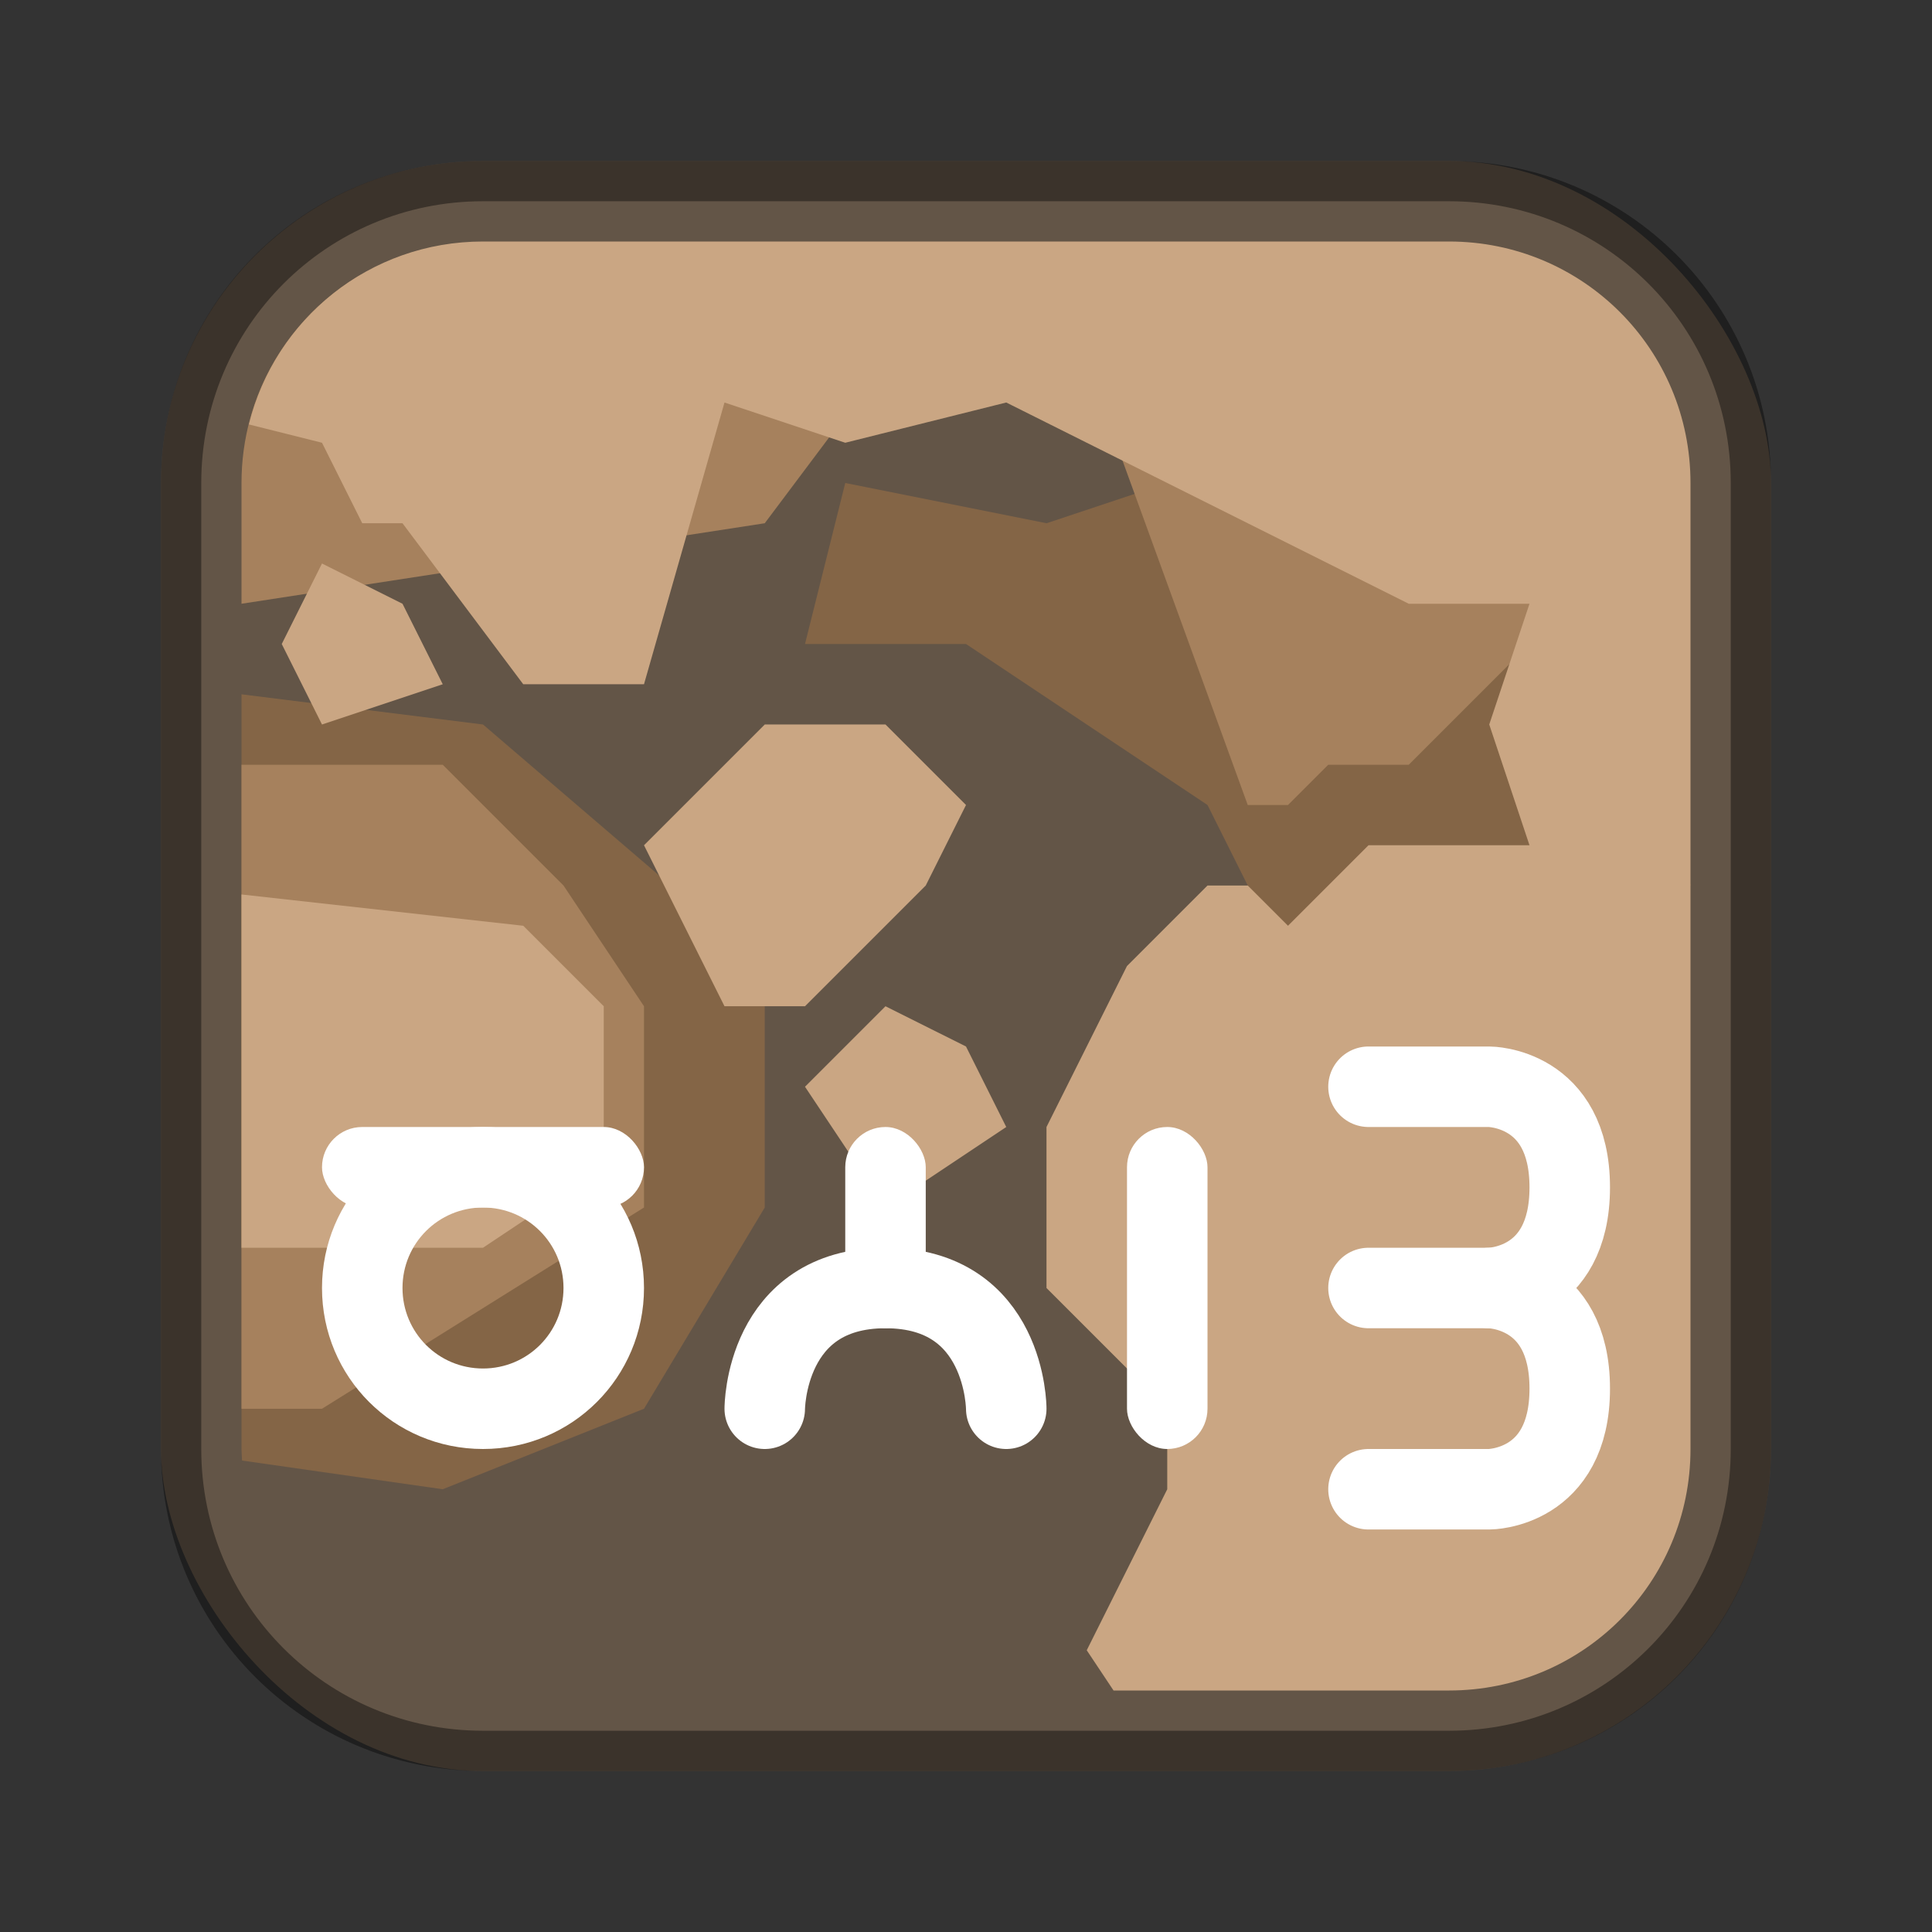 <?xml version="1.0" encoding="UTF-8"?>
<!-- Created with Inkscape (http://www.inkscape.org/) -->
<svg id="SVGRoot" width="48px" height="48px" version="1.1" viewBox="0 0 48 48" xmlns="http://www.w3.org/2000/svg" xmlns:cc="http://creativecommons.org/ns#" xmlns:dc="http://purl.org/dc/elements/1.1/" xmlns:rdf="http://www.w3.org/1999/02/22-rdf-syntax-ns#">
 <rect x="0" y="0" width="48" height="48" fill="#333333" stroke="none"/>
 <defs id="defs815">
  <style id="style819">.cls-1{fill:none;stroke:#fff;stroke-linecap:round;stroke-linejoin:round;}</style>
 </defs>
 <g id="layer1">
  <rect id="rect1373" x="4" y="4" width="40" height="40" ry="8" fill="#635547" fill-rule="evenodd" style="paint-order:stroke fill markers"/>
  <path id="rect817" d="m12 4c-4.432 0-8 3.568-8 8v24c0 4.432 3.568 8 8 8h24c4.432 0 8-3.568 8-8v-24c0-4.432-3.568-8-8-8h-24zm0 1h24c3.878 0 7 3.122 7 7v24c0 3.878-3.122 7-7 7h-24c-3.878 0-7-3.122-7-7v-24c0-3.878 3.122-7 7-7z" fill-rule="evenodd" opacity=".4" style="paint-order:stroke fill markers"/>
  <path id="path892" d="m40 11-11 1-3 1-5-1-1 4h4l6 4 2 4 10-2-2-11zm-34 6.25v18.75c0 0.097 0.009 0.191 0.014 0.287l4.986 0.713 5-2 3-5v-6l-7-6-6-0.75z" fill="#846546"/>
  <path id="path885" d="m8.963 6.826c-1.774 1.04-2.963 2.961-2.963 5.174v3l13-2 3-4-13.037-2.174zm18.037 2.174 4 11h1l1-1h2l4-4-12-6zm-21 10v16h2l8-5v-5l-2-3-3-3h-5z" fill="#a6815d"/>
  <path id="path873" d="m12 6c-2.821 0-5.168 1.93-5.816 4.545l1.816 0.455 1 2h1l3 4h3l2-7 3 1 4-1 10 5h3l-1 3 1 3h-4l-2 2-1-1h-1l-2 2-2 4v4l3 3v2l-2 4 0.666 1h8.334c3.324 0 6-2.676 6-6v-24c0-3.324-2.676-6-6-6h-24zm-4 8-1 2 1 2 3-1-1-2-2-1zm11 4-3 3 2 4h2l3-3 1-2-2-2h-3zm-13 4.223v8.777h6l3-2v-4l-2-2-7-0.777zm16 2.777-2 2 2 3 3-2-1-2-2-1z" fill="#caa683"/>
  <path id="rect828" d="m12 28c-2.216 0-4 1.784-4 4s1.784 4 4 4 4-1.784 4-4-1.784-4-4-4zm0 2c1.108 0 2 0.892 2 2s-0.892 2-2 2-2-0.892-2-2 0.892-2 2-2z" fill="#fff" fill-rule="evenodd" style="paint-order:stroke fill markers"/>
  <rect id="rect830" x="8" y="28" width="8" height="2" ry="1" fill="#fff" fill-rule="evenodd" style="paint-order:stroke fill markers"/>
  <rect id="rect834" x="21" y="28" width="2" height="5" ry="1" fill="#fff" fill-rule="evenodd" style="paint-order:stroke fill markers"/>
  <path id="path836" d="m19 35s0-3 3-3 3 3 3 3" fill="none" stroke="#fff" stroke-linecap="round" stroke-linejoin="round" stroke-width="2"/>
  <rect id="rect838" x="28" y="28" width="2" height="8" ry="1" fill="#fff" fill-rule="evenodd" style="paint-order:stroke fill markers"/>
  <path id="path840" d="m34 27h3s2 0 2 2.5-2 2.5-2 2.5h-3" fill="none" stroke="#fff" stroke-linecap="round" stroke-linejoin="round" stroke-width="2"/>
  <path id="path840-9" d="m37 32s2 0 2 2.5-2 2.5-2 2.5h-3" fill="none" stroke="#fff" stroke-linecap="round" stroke-linejoin="round" stroke-width="2"/>
 </g>
</svg>
